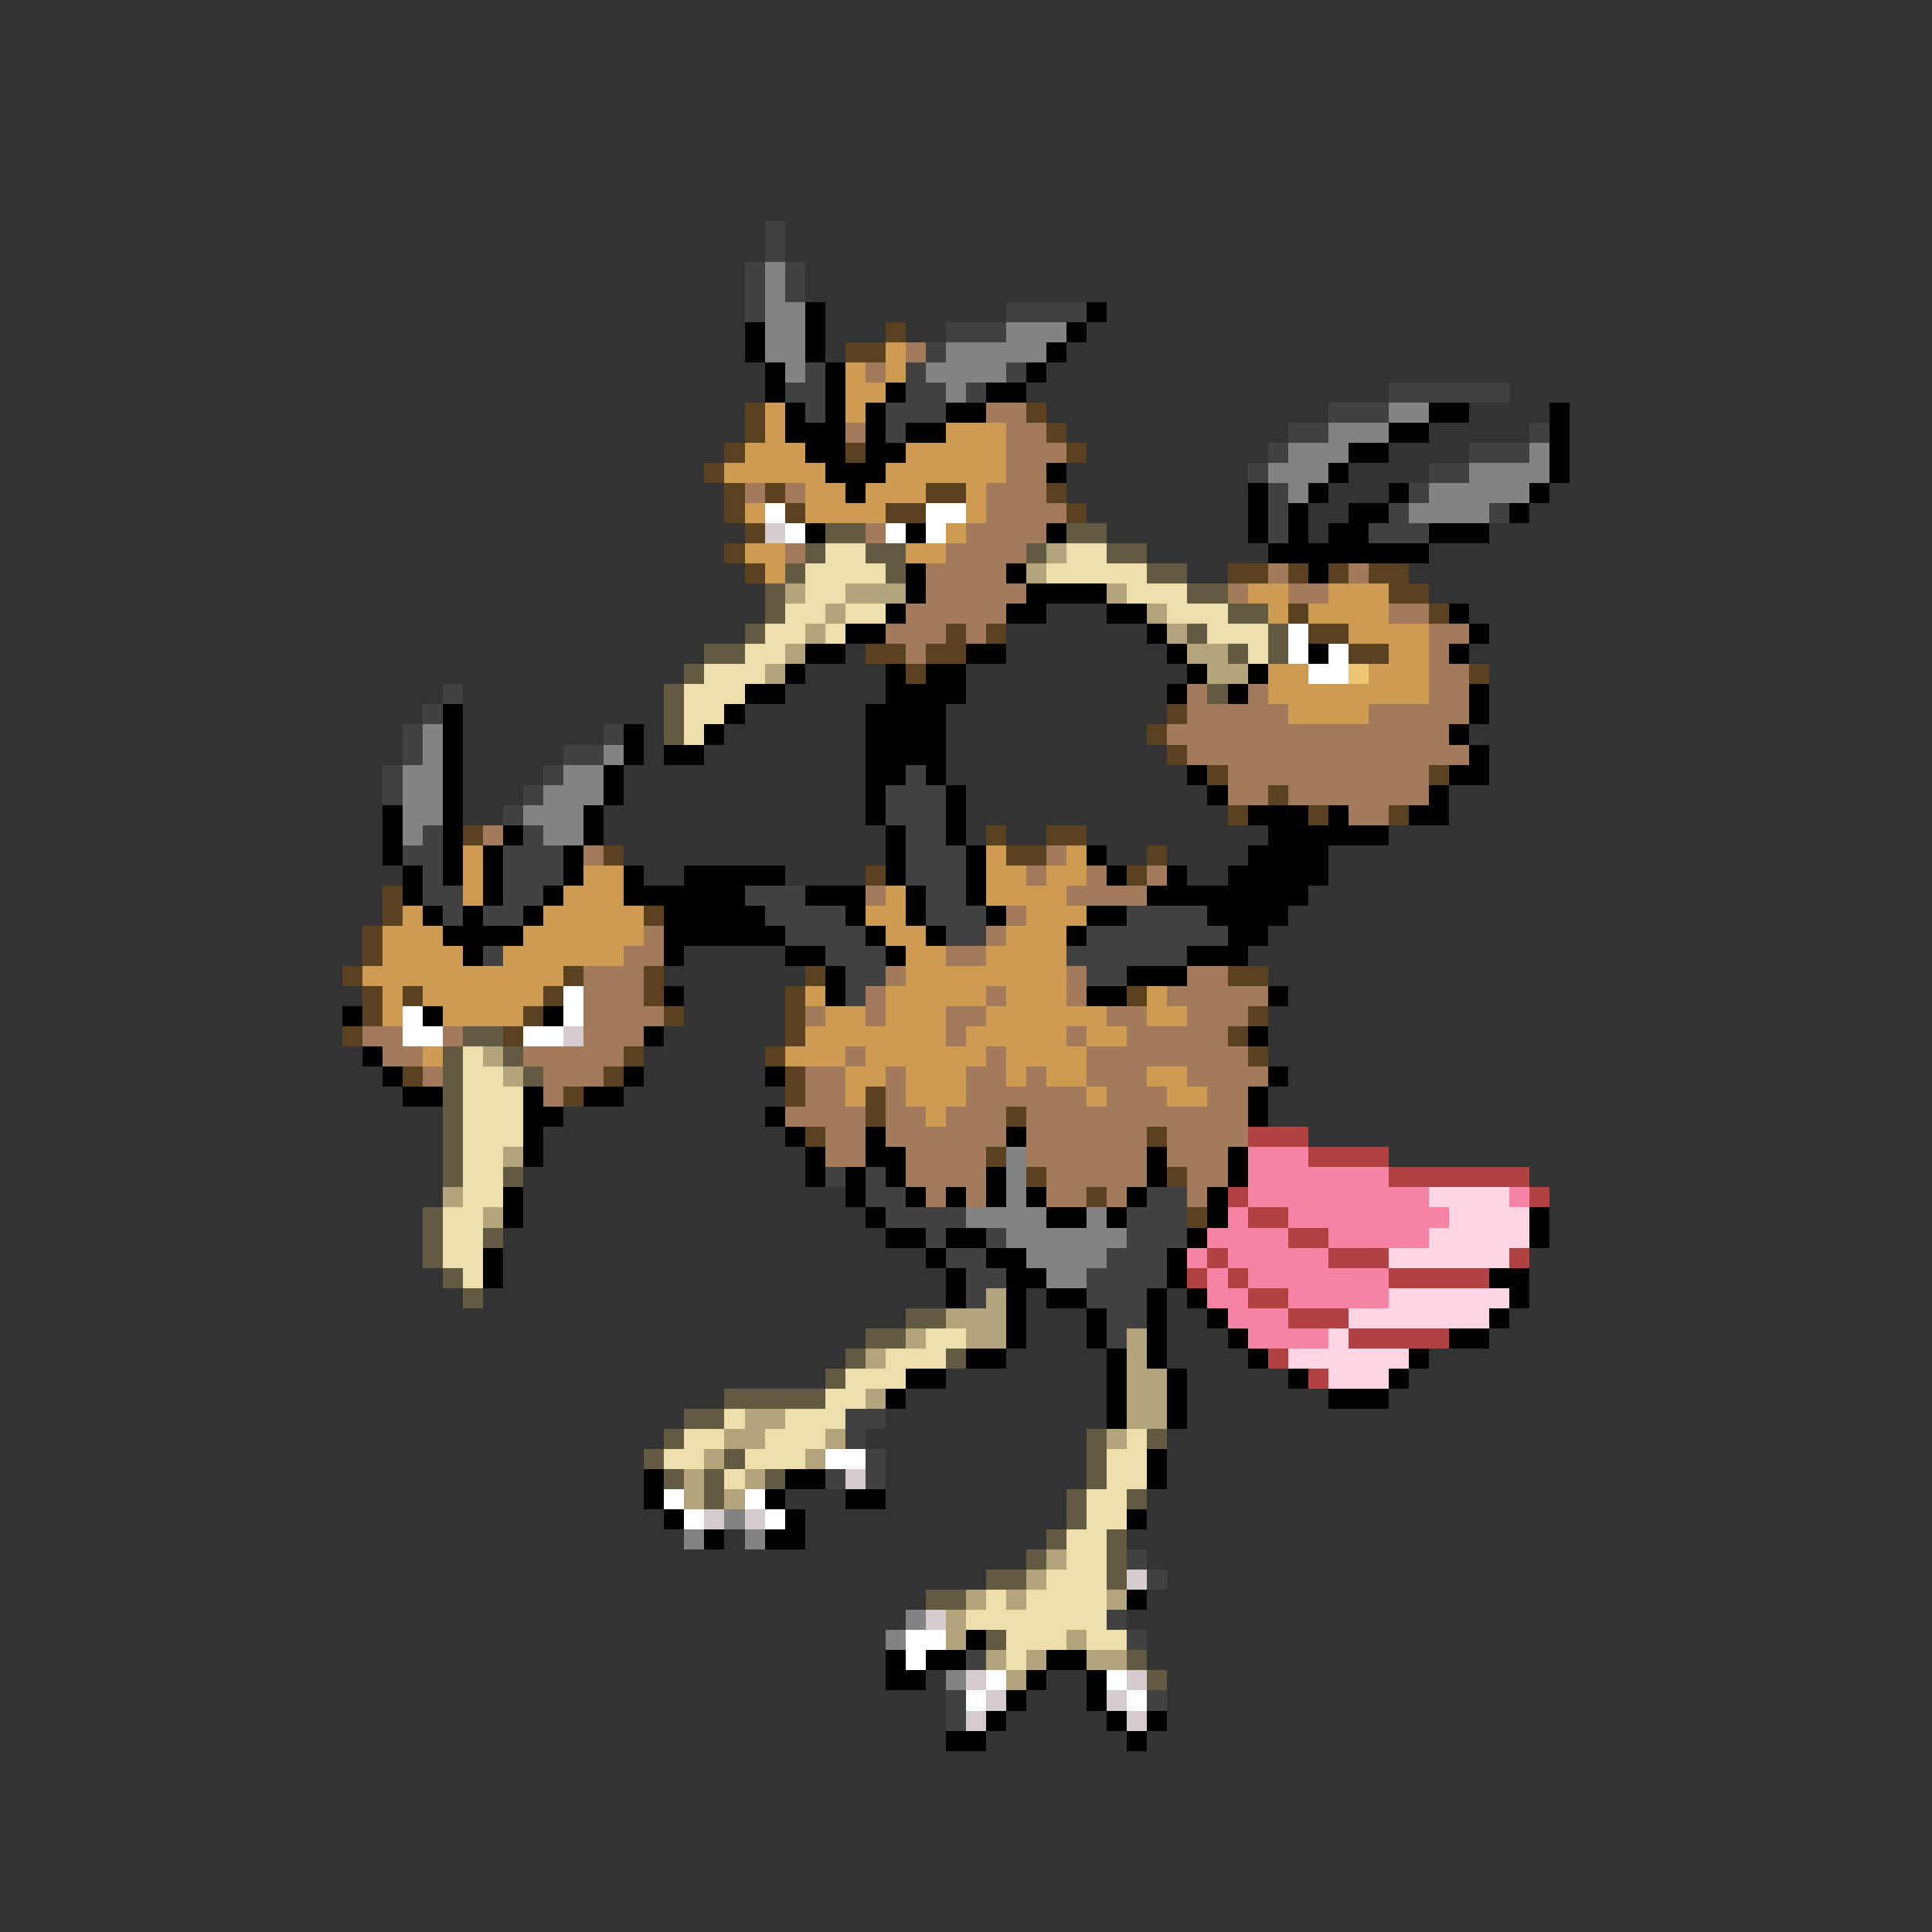 <svg xmlns="http://www.w3.org/2000/svg" viewBox="0 -0.5 96 96" shape-rendering="crispEdges">
<rect x="0" y="-0.5" width="96" height="96" fill="#333333" stroke="none"/>
<path stroke="#414141" d="M38 11h1M38 12h1M37 13h1M39 13h1M37 14h1M39 14h1M37 15h1M50 15h4M47 16h3M46 17h1M40 18h1M45 18h1M50 18h1M39 19h2M45 19h2M48 19h1M69 19h6M40 20h1M44 20h3M66 20h3M44 21h1M64 21h2M76 21h1M63 22h1M73 22h3M62 23h1M71 23h2M63 24h1M70 24h1M63 25h1M69 25h1M74 25h1M63 26h1M68 26h3M22 34h1M21 35h1M20 36h1M30 36h1M20 37h1M28 37h2M19 38h1M27 38h1M45 38h1M19 39h1M26 39h1M44 39h3M25 40h1M44 40h3M21 41h1M26 41h1M45 41h2M20 42h2M25 42h3M45 42h3M21 43h1M25 43h3M45 43h3M21 44h2M25 44h2M37 44h3M46 44h2M22 45h1M24 45h2M38 45h4M46 45h3M56 45h4M39 46h4M47 46h2M54 46h7M24 47h1M41 47h3M53 47h6M42 48h2M54 48h2M42 49h1M41 58h1M43 58h1M43 59h2M57 59h2M44 60h4M56 60h3M46 61h1M49 61h1M56 61h3M47 62h2M55 62h3M48 63h2M54 63h4M48 64h1M54 64h3M55 65h2M55 66h1M42 70h2M42 71h1M43 72h1M41 73h1M43 73h1M56 77h1M57 78h1M55 80h1M56 81h1M48 82h1M47 84h1M57 84h1M47 85h1" />
<path stroke="#838383" d="M38 13h1M38 14h1M38 15h2M38 16h2M50 16h3M38 17h2M47 17h5M39 18h1M46 18h4M47 19h1M69 20h2M66 21h3M64 22h3M76 22h1M63 23h3M73 23h4M64 24h1M71 24h5M70 25h4M21 36h1M21 37h1M30 37h1M20 38h2M28 38h2M20 39h2M27 39h3M20 40h2M26 40h3M20 41h1M27 41h2M50 57h1M50 58h1M50 59h1M48 60h4M54 60h1M50 61h6M51 62h4M52 63h2M36 75h1M34 76h1M37 76h1M45 80h1M44 81h1M47 83h1" />
<path stroke="#000000" d="M40 15h1M54 15h1M37 16h1M40 16h1M53 16h1M37 17h1M40 17h1M52 17h1M38 18h1M41 18h1M51 18h1M38 19h1M41 19h1M44 19h1M49 19h2M39 20h1M41 20h1M43 20h1M47 20h2M71 20h2M77 20h1M39 21h3M43 21h1M45 21h2M69 21h2M77 21h1M40 22h2M43 22h2M67 22h2M77 22h1M41 23h3M52 23h1M66 23h1M77 23h1M42 24h1M62 24h1M65 24h1M69 24h1M76 24h1M62 25h1M64 25h1M67 25h2M75 25h1M40 26h1M45 26h1M52 26h1M62 26h1M64 26h1M66 26h2M71 26h3M63 27h8M45 28h1M50 28h1M65 28h1M45 29h1M51 29h4M44 30h1M50 30h2M55 30h2M72 30h1M42 31h2M57 31h1M73 31h1M40 32h2M48 32h2M58 32h1M65 32h1M72 32h1M39 33h1M44 33h1M46 33h2M59 33h1M62 33h1M37 34h2M44 34h4M58 34h1M61 34h1M73 34h1M22 35h1M36 35h1M43 35h4M73 35h1M22 36h1M31 36h1M35 36h1M43 36h4M72 36h1M22 37h1M31 37h1M33 37h2M43 37h4M73 37h1M22 38h1M30 38h1M43 38h2M46 38h1M59 38h1M72 38h2M22 39h1M30 39h1M43 39h1M47 39h1M60 39h1M71 39h1M19 40h1M22 40h1M29 40h1M43 40h1M47 40h1M62 40h3M66 40h1M70 40h2M19 41h1M22 41h1M25 41h1M29 41h1M44 41h1M47 41h1M63 41h6M19 42h1M22 42h1M24 42h1M28 42h1M44 42h1M48 42h1M54 42h1M62 42h4M20 43h1M22 43h1M24 43h1M28 43h1M31 43h1M34 43h5M44 43h1M48 43h1M55 43h1M58 43h1M61 43h5M20 44h1M24 44h1M27 44h1M31 44h6M40 44h3M45 44h1M48 44h1M57 44h8M21 45h1M23 45h1M26 45h1M33 45h5M42 45h1M45 45h1M49 45h1M54 45h2M60 45h4M22 46h4M33 46h6M43 46h1M46 46h1M53 46h1M61 46h2M23 47h1M33 47h1M39 47h2M44 47h1M59 47h3M41 48h1M56 48h3M33 49h1M41 49h1M54 49h2M63 49h1M17 50h1M21 50h1M27 50h1M32 51h1M62 51h1M18 52h1M19 53h1M31 53h1M38 53h1M63 53h1M20 54h2M26 54h1M29 54h2M62 54h1M26 55h2M38 55h1M62 55h1M26 56h1M39 56h1M43 56h1M50 56h1M26 57h1M40 57h1M43 57h2M57 57h1M61 57h1M40 58h1M42 58h1M44 58h1M49 58h1M57 58h1M61 58h1M25 59h1M42 59h1M45 59h1M47 59h1M49 59h1M51 59h1M56 59h1M60 59h1M25 60h1M43 60h1M52 60h2M55 60h1M60 60h1M76 60h1M44 61h2M47 61h2M59 61h1M76 61h1M24 62h1M46 62h1M49 62h2M58 62h1M24 63h1M47 63h1M50 63h2M58 63h1M74 63h2M47 64h1M50 64h1M52 64h2M57 64h1M59 64h1M75 64h1M50 65h1M54 65h1M57 65h1M60 65h1M74 65h1M50 66h1M54 66h1M57 66h1M61 66h1M72 66h2M48 67h2M55 67h1M57 67h1M62 67h1M70 67h1M45 68h2M55 68h1M58 68h1M64 68h1M69 68h1M44 69h1M55 69h1M58 69h1M66 69h3M55 70h1M58 70h1M57 72h1M32 73h1M39 73h2M57 73h1M32 74h1M38 74h1M42 74h2M33 75h1M39 75h1M56 75h1M35 76h1M38 76h2M56 79h1M48 81h1M44 82h1M46 82h2M52 82h2M44 83h2M51 83h1M54 83h1M50 84h1M54 84h1M49 85h1M55 85h1M57 85h1M47 86h2M56 86h1" />
<path stroke="#5a4120" d="M44 16h1M42 17h2M37 20h1M51 20h1M37 21h1M52 21h1M36 22h1M42 22h1M53 22h1M35 23h1M36 24h1M38 24h1M46 24h2M52 24h1M36 25h1M39 25h1M44 25h2M53 25h1M37 26h1M36 27h1M37 28h1M61 28h2M64 28h1M66 28h1M68 28h2M69 29h2M64 30h1M71 30h1M47 31h1M49 31h1M65 31h2M43 32h2M46 32h2M67 32h2M45 33h1M73 33h1M58 35h1M57 36h1M58 37h1M60 38h1M71 38h1M63 39h1M61 40h1M65 40h1M69 40h1M23 41h1M49 41h1M52 41h2M30 42h1M50 42h2M57 42h1M43 43h1M56 43h1M19 44h1M19 45h1M32 45h1M18 46h1M18 47h1M17 48h1M28 48h1M32 48h1M40 48h1M61 48h2M18 49h1M20 49h1M27 49h1M32 49h1M39 49h1M56 49h1M18 50h1M26 50h1M33 50h1M39 50h1M62 50h1M17 51h1M25 51h1M39 51h1M61 51h1M31 52h1M38 52h1M62 52h1M20 53h1M30 53h1M39 53h1M28 54h1M39 54h1M43 54h1M43 55h1M50 55h1M40 56h1M57 56h1M49 57h1M51 58h1M58 58h1M54 59h1M59 60h1" />
<path stroke="#cd9c52" d="M44 17h1M42 18h1M44 18h1M42 19h2M38 20h1M42 20h1M38 21h1M47 21h3M37 22h3M45 22h5M36 23h5M44 23h6M40 24h2M43 24h3M48 24h1M37 25h1M40 25h4M48 25h1M47 26h1M37 27h2M45 27h2M38 28h1M62 29h2M66 29h3M63 30h1M65 30h4M67 31h4M69 32h2M63 33h2M68 33h3M63 34h8M64 35h4M23 42h1M49 42h1M53 42h1M23 43h1M29 43h2M49 43h2M52 43h2M23 44h1M28 44h3M44 44h1M49 44h4M20 45h1M27 45h5M43 45h2M51 45h3M19 46h3M26 46h6M44 46h2M50 46h3M19 47h4M25 47h6M45 47h2M49 47h4M18 48h10M45 48h8M19 49h1M21 49h6M40 49h1M44 49h5M50 49h3M57 49h1M19 50h1M22 50h4M41 50h2M44 50h3M49 50h6M57 50h2M40 51h7M48 51h5M54 51h2M21 52h1M39 52h3M43 52h6M50 52h4M42 53h2M45 53h3M50 53h1M52 53h2M57 53h2M42 54h1M45 54h3M54 54h1M58 54h2M46 55h1" />
<path stroke="#a47b5a" d="M45 17h1M43 18h1M49 20h2M42 21h1M50 21h2M50 22h3M50 23h2M37 24h1M39 24h1M49 24h3M49 25h4M43 26h1M48 26h4M39 27h1M47 27h4M46 28h4M63 28h1M67 28h1M46 29h5M61 29h1M64 29h2M45 30h5M69 30h2M44 31h3M48 31h1M71 31h2M45 32h1M71 32h1M71 33h2M59 34h1M62 34h1M71 34h2M59 35h5M68 35h5M58 36h14M59 37h14M61 38h10M61 39h2M64 39h7M67 40h2M24 41h1M29 42h1M52 42h1M51 43h1M54 43h1M57 43h1M43 44h1M53 44h4M50 45h1M32 46h1M49 46h1M31 47h2M47 47h2M29 48h3M44 48h1M53 48h1M59 48h2M29 49h3M43 49h1M49 49h1M53 49h1M58 49h5M29 50h4M40 50h1M43 50h1M47 50h2M55 50h2M59 50h3M18 51h2M22 51h1M29 51h3M47 51h1M53 51h1M56 51h5M19 52h2M26 52h5M42 52h1M49 52h1M54 52h8M21 53h1M27 53h3M40 53h2M44 53h1M48 53h2M51 53h1M54 53h3M59 53h4M27 54h1M40 54h2M44 54h1M48 54h6M55 54h3M60 54h2M39 55h4M44 55h2M47 55h3M51 55h11M41 56h2M44 56h6M51 56h6M58 56h4M41 57h2M45 57h4M51 57h6M58 57h3M45 58h4M52 58h5M59 58h2M46 59h1M48 59h1M52 59h2M55 59h1M59 59h1" />
<path stroke="#ffffff" d="M38 25h1M46 25h2M39 26h1M44 26h1M46 26h1M64 31h1M64 32h1M66 32h1M65 33h2M28 49h1M20 50h1M28 50h1M20 51h2M26 51h2M41 72h2M33 74h1M37 74h1M34 75h1M38 75h1M45 81h2M45 82h1M49 83h1M55 83h1M48 84h1M56 84h1" />
<path stroke="#d5cdcd" d="M38 26h1M28 51h1M42 73h1M35 75h1M37 75h1M56 78h1M46 80h1M48 83h1M56 83h1M49 84h1M55 84h1M48 85h1M56 85h1" />
<path stroke="#625a41" d="M41 26h2M53 26h2M40 27h1M43 27h2M51 27h1M55 27h2M39 28h1M44 28h1M57 28h2M38 29h1M59 29h2M38 30h1M61 30h2M37 31h1M59 31h1M63 31h1M35 32h2M61 32h1M63 32h1M34 33h1M33 34h1M60 34h1M33 35h1M33 36h1M23 51h2M22 52h1M25 52h1M22 53h1M26 53h1M22 54h1M22 55h1M22 56h1M22 57h1M22 58h1M25 58h1M21 60h1M21 61h1M24 61h1M21 62h1M22 63h1M23 64h1M45 65h2M43 66h2M42 67h1M47 67h1M41 68h1M36 69h5M34 70h2M33 71h1M54 71h1M57 71h1M32 72h1M36 72h1M54 72h1M33 73h1M35 73h1M38 73h1M54 73h1M35 74h1M53 74h1M56 74h1M53 75h1M52 76h1M55 76h1M51 77h1M55 77h1M49 78h2M55 78h1M46 79h2M49 81h1M56 82h1M57 83h1" />
<path stroke="#eedeac" d="M41 27h2M53 27h2M40 28h4M52 28h5M40 29h2M56 29h3M39 30h2M42 30h2M58 30h3M38 31h2M41 31h1M60 31h3M37 32h2M62 32h1M35 33h3M34 34h3M34 35h2M34 36h1M23 52h1M23 53h2M23 54h3M23 55h3M23 56h3M23 57h2M23 58h2M23 59h2M22 60h2M22 61h2M22 62h2M23 63h1M46 66h2M44 67h3M42 68h3M41 69h2M36 70h1M39 70h3M34 71h2M38 71h3M56 71h1M33 72h2M37 72h3M55 72h2M36 73h1M55 73h2M54 74h2M54 75h2M53 76h2M53 77h2M52 78h3M49 79h1M51 79h4M48 80h7M50 81h3M54 81h2M50 82h1" />
<path stroke="#b4a47b" d="M52 27h1M51 28h1M39 29h1M42 29h3M55 29h1M41 30h1M57 30h1M40 31h1M58 31h1M39 32h1M59 32h2M38 33h1M60 33h2M24 52h1M25 53h1M25 57h1M22 59h1M24 60h1M49 64h1M47 65h3M45 66h1M48 66h2M56 66h1M43 67h1M56 67h1M56 68h2M43 69h1M56 69h2M37 70h2M56 70h2M36 71h2M41 71h1M55 71h1M35 72h1M40 72h1M34 73h1M37 73h1M34 74h1M36 74h1M52 77h1M51 78h1M48 79h1M50 79h1M55 79h1M47 80h1M47 81h1M53 81h1M49 82h1M51 82h1M54 82h2M50 83h1" />
<path stroke="#eec573" d="M67 33h1" />
<path stroke="#b44141" d="M62 56h3M65 57h4M69 58h7M61 59h1M76 59h1M62 60h2M64 61h2M60 62h1M66 62h3M75 62h1M59 63h1M61 63h1M69 63h5M62 64h2M64 65h3M67 66h5M63 67h1M65 68h1" />
<path stroke="#f683a4" d="M62 57h3M62 58h7M62 59h9M75 59h1M61 60h1M64 60h8M60 61h4M66 61h5M59 62h1M61 62h5M60 63h1M62 63h7M60 64h2M64 64h5M61 65h3M62 66h4" />
<path stroke="#ffd5e6" d="M71 59h4M72 60h4M71 61h5M69 62h6M69 64h6M67 65h7M66 66h1M64 67h6M66 68h3" />
</svg>